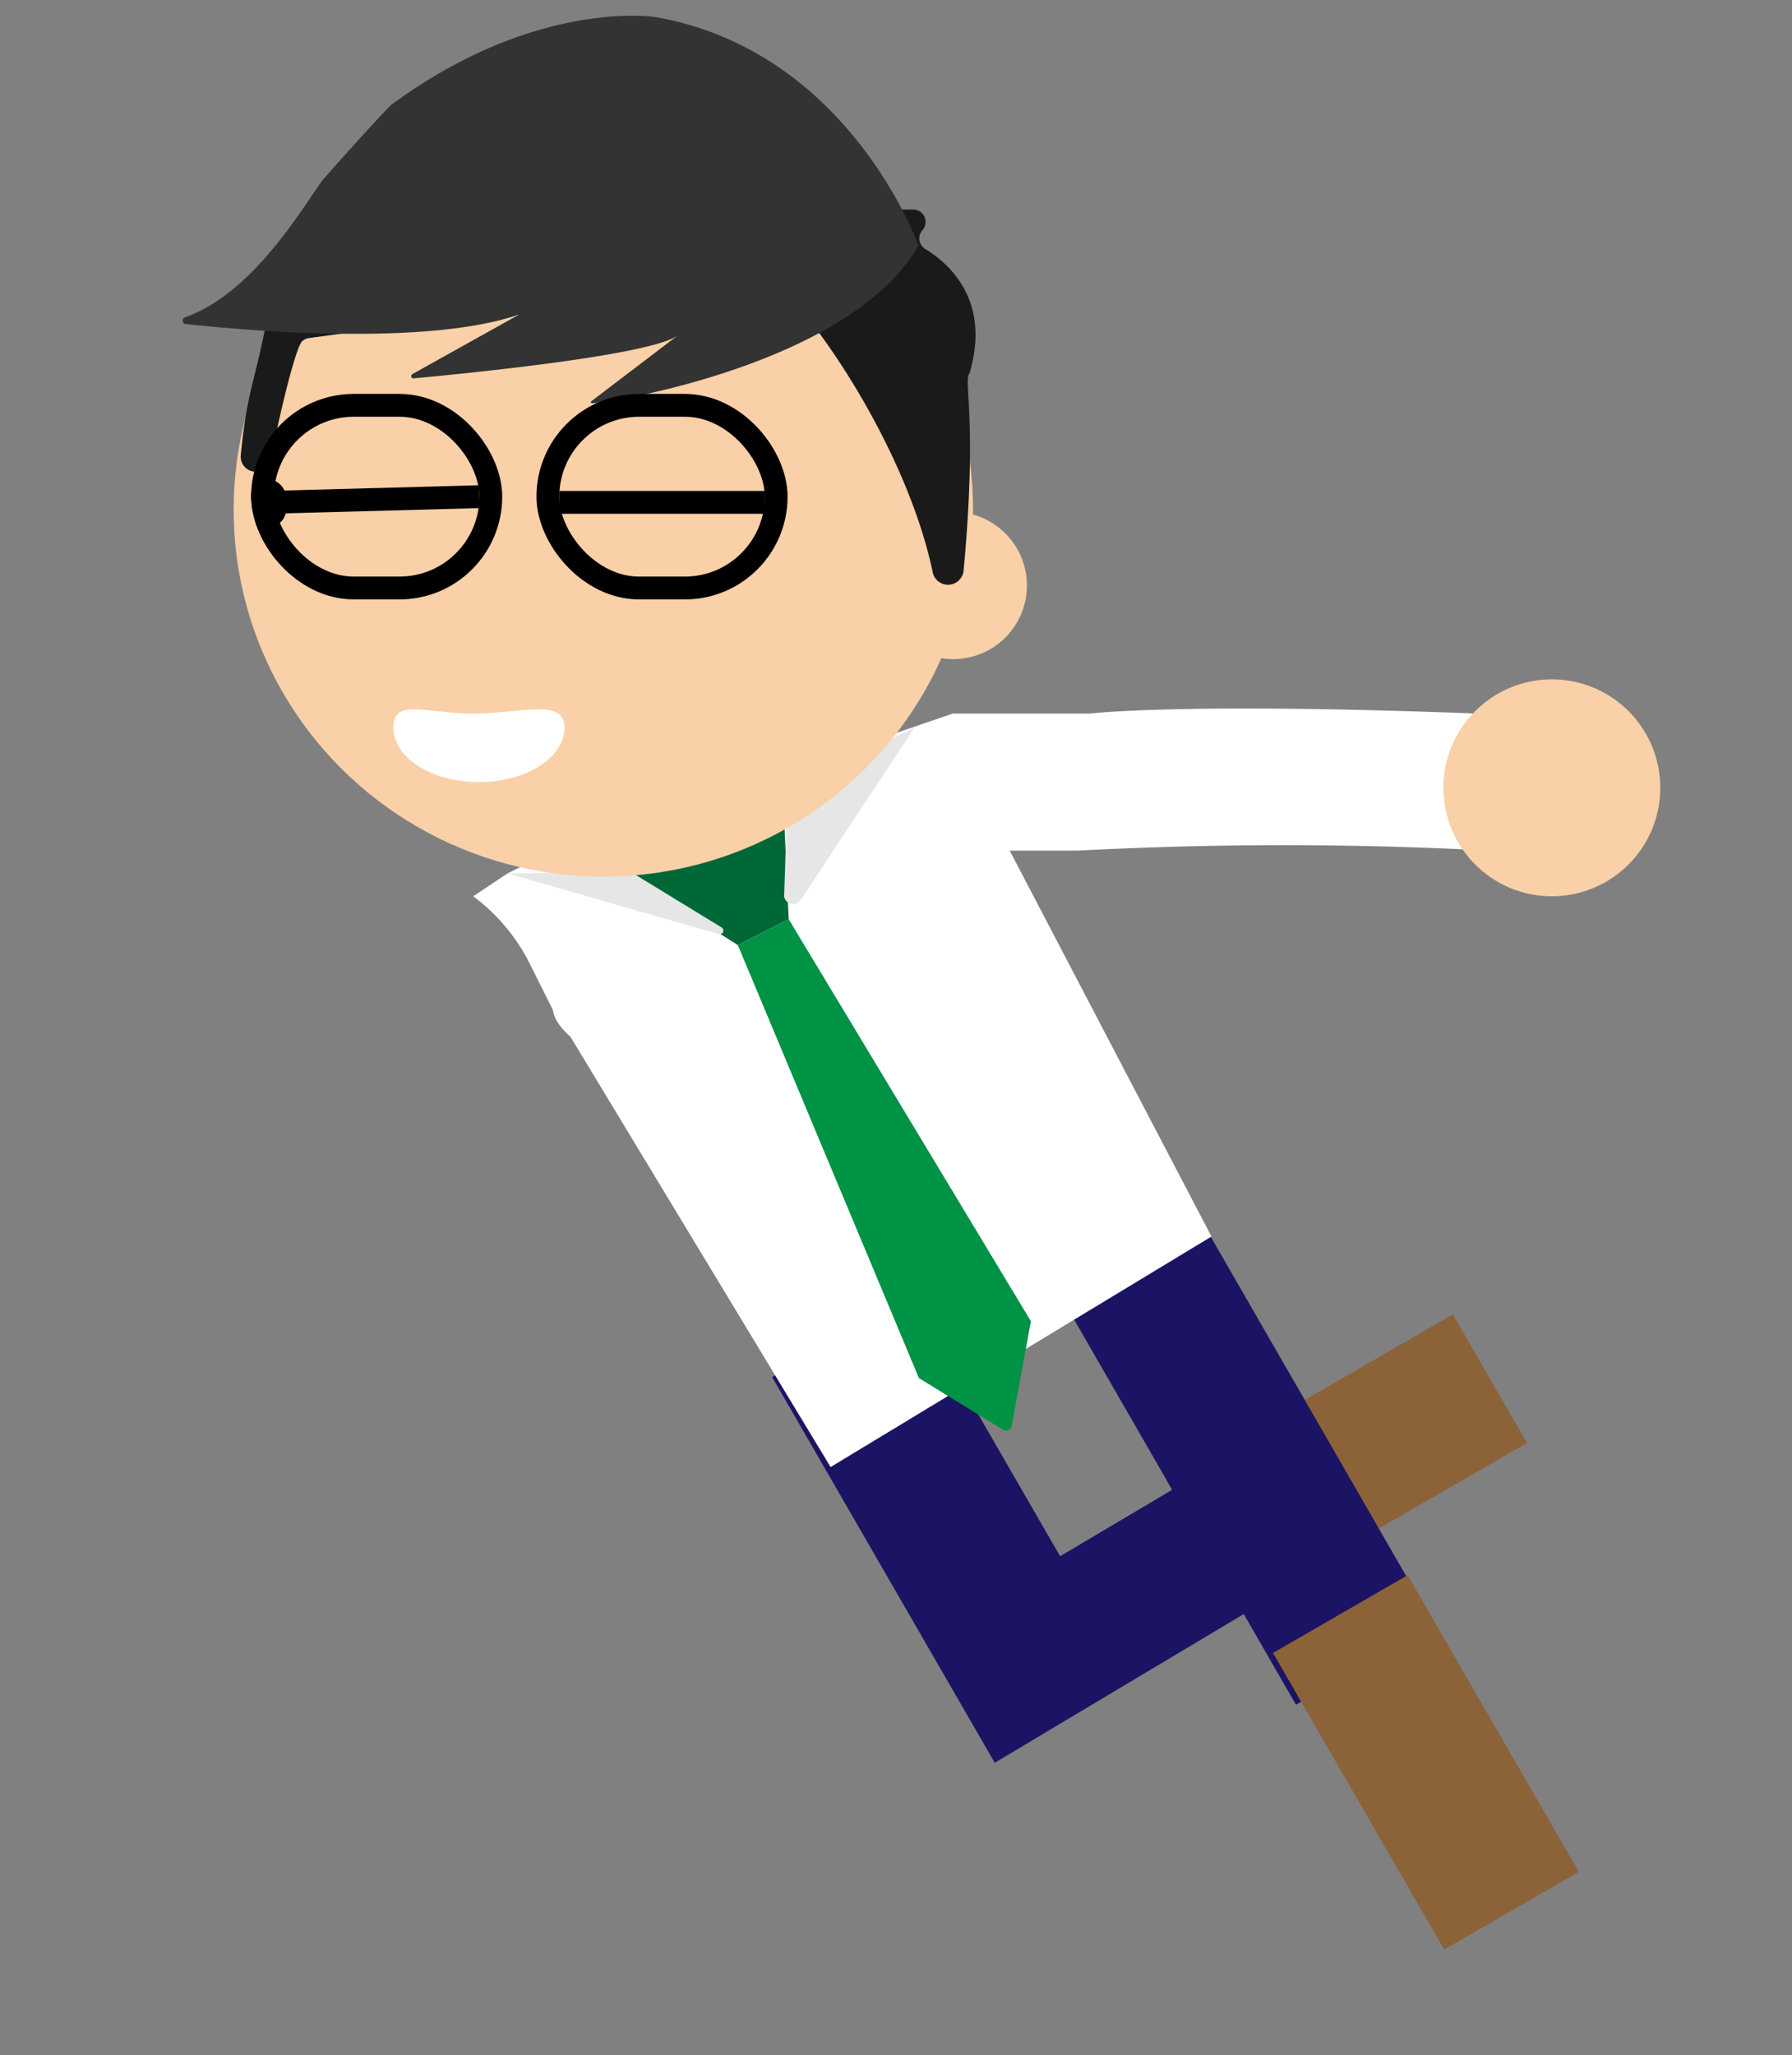 <svg height="180" viewBox="0 0 157 180" width="157" xmlns="http://www.w3.org/2000/svg"><rect x="0" y="0" width="157" height="180" fill="#808080" stroke="none"/><path d="m103.46 121.5h29v13h-29z" fill="#8c6239" transform="matrix(-.866 .5 -.5 -.866 284.13 179.87)"/><path d="m102.53 108.5h14v40h-14z" fill="#1b1464" transform="matrix(-.866 .499 -.499 -.866 268.6 185.12)"/><path d="m109.94 147.54h30v13.62h-30z" fill="#8c6239" transform="matrix(-.5 -.866 .866 -.5 53.73 339.73)"/><path d="m87.15 154.39 33.32-19.89-6-11-21.59 12.8-13.1-22.69-12.13 7z" fill="#1b1464"/><path d="m50 90.84 22.77 37.65 33.37-20.19-17.68-33.8h6a341.54 341.54 0 0 1 36 0l-1-12c-26-1-34 0-34 0h-12l-35 12-4 2-3 2a16.65 16.65 0 0 1 5 6l2 4s0 1 1.56 2.34" fill="#fff"/><circle cx="135.96" cy="69" fill="#f9d0a7" r="9.5"/><path d="m68.6 69.55.5 10.96-4.46 2.26-9.87-6.21z" fill="#006837"/><path d="m69.1 80.51 21.22 35.21-1.67 9.08a.53.53 0 0 1 -.76.43l-7.38-4.53-15.87-37.93z" fill="#009245"/><path d="m69 69.33-.3 9.19a.8.8 0 0 0 1.46.29l9.98-15.11z" fill="#e6e6e6"/><path d="m63.22 81.23-8-4.89-10.75.16 18.53 5.32a.32.32 0 0 0 .22-.59z" fill="#e6e6e6"/><ellipse cx="52.86" cy="44.64" fill="#f9d0a7" rx="32.39" ry="32.14"/><circle cx="83.52" cy="51.28" fill="#f9d0a7" r="6.45"/><path d="m34.46 63.73c0 2.63 3.36 4.77 7.5 4.77s7.5-2.14 7.5-4.77-3.85-1.23-8-1.23-7-1.41-7 1.23z" fill="#fff"/><path d="m21.1 39.81c.51-5.47 1.36-6.81 2.27-11.81a1.07 1.07 0 0 1 .57-.78l22.76-11.57a1.07 1.07 0 0 1 .63-.11l22.37 2.81h10.3a1.09 1.09 0 0 1 .82 1.81 1.08 1.08 0 0 0 .23 1.64c2 1.21 5.74 4.39 3.94 10.72a1.22 1.22 0 0 1 -.1.24c-.43.8.73 4.45-.47 17.23a1.37 1.37 0 0 1 -2.7.15c-2.11-10.14-9.64-21.74-14.07-25.72a1.07 1.07 0 0 0 -.93-.23l-39.72 5.43a1.11 1.11 0 0 0 -.52.26c-.53.51-1.71 5.17-2.76 10.3a1.31 1.31 0 0 1 -2.62-.37z" fill="#1a1a1a"/><path d="m51.88 35.32c2.59-.17 22.9-3.74 28.58-13.82 0 0-6-17-23-20 0 0-10.46-1.7-23.2 7.7-.37.28-5.85 6.35-6.12 6.73-1.91 2.73-6.14 9.82-11.94 11.87a.3.3 0 0 0 .07.58c5 .54 21 2 29.23-.84l-9.36 5.22a.2.2 0 0 0 .1.38c4.14-.39 20.88-2 23.18-3.79l-7.61 5.79a.1.1 0 0 0 .07.18z" fill="#333"/><g stroke="#000" stroke-miterlimit="10" stroke-width="2"><rect fill="#f9d0a7" height="16" rx="8" width="20" x="48" y="35.5"/><rect fill="#f9d0a7" height="16" rx="8" width="20" x="23" y="35.5"/><path d="m23.5 44 18.5-.5"/><path d="m49 44h18"/><path d="m23 43.27a5.7 5.7 0 0 0 .2 1.49.64.64 0 0 0 .13.26.44.44 0 0 0 .66-.13 1.23 1.23 0 0 0 .14-.76 1.86 1.86 0 0 0 -.1-.7.7.7 0 0 0 -.51-.45.46.46 0 0 0 -.51.51"/></g></svg>
